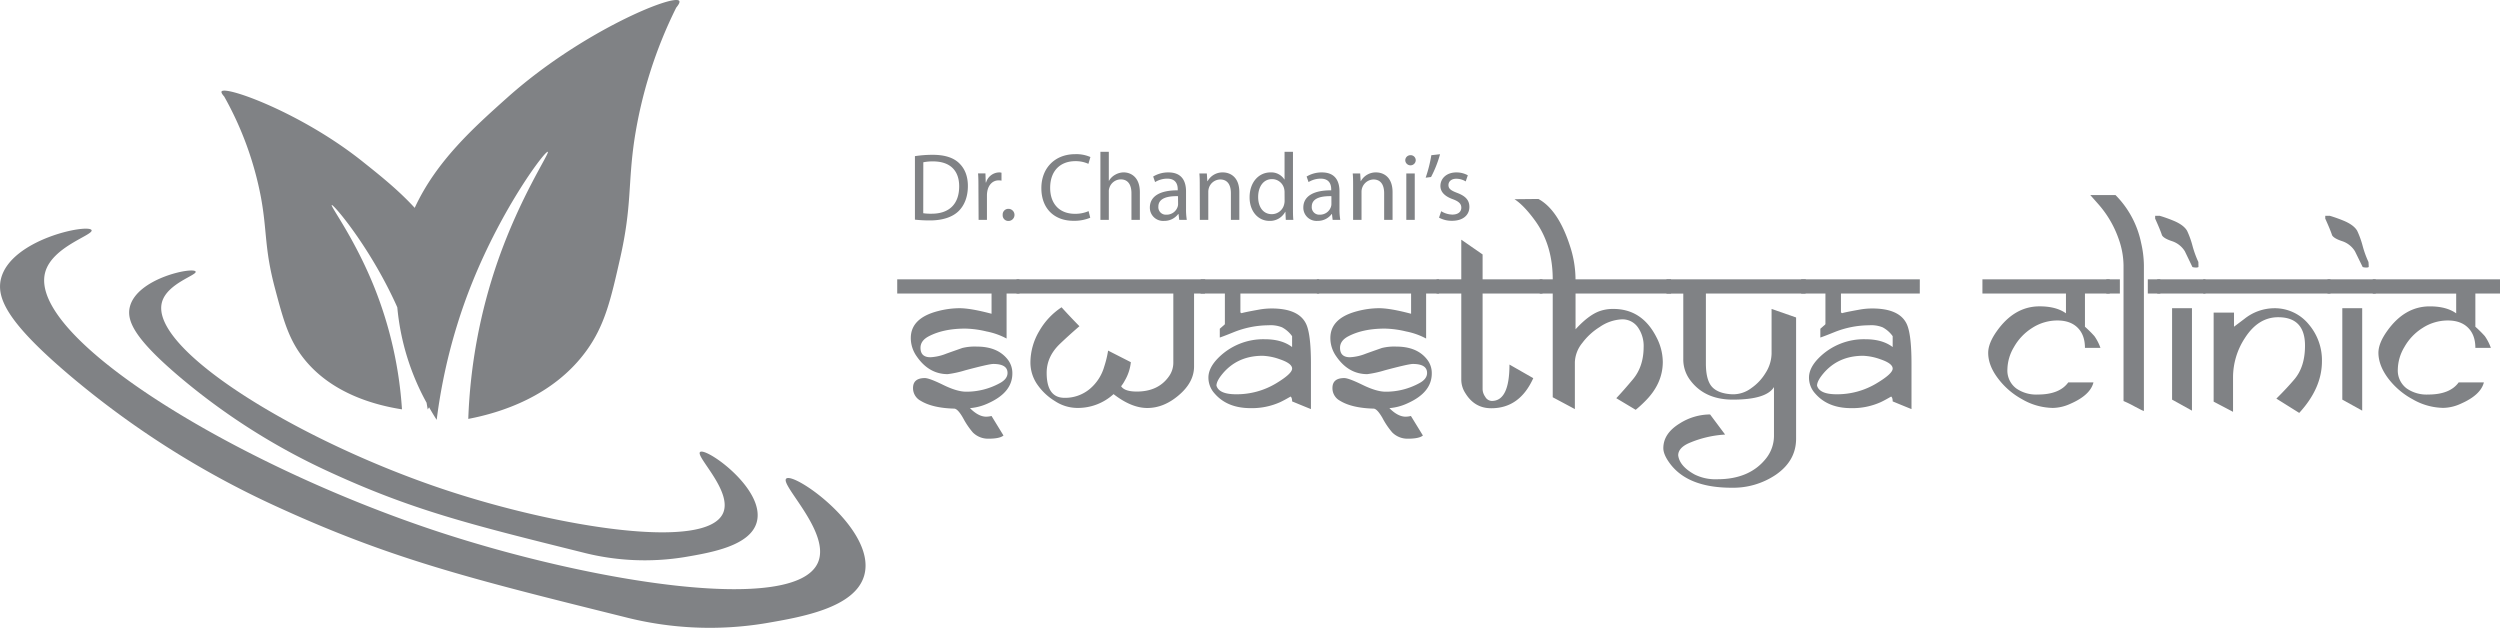 <svg xmlns="http://www.w3.org/2000/svg" viewBox="0 0 1030.96 258.9"><defs><style>.cls-1{fill:#808285;}</style></defs><g id="Layer_2" data-name="Layer 2"><g id="Layer_1-2" data-name="Layer 1"><path class="cls-1" d="M420.42,121.06H415.1v18.55a29.25,29.25,0,0,0-8.3-2.93,40,40,0,0,0-8.79-1.17q-8.94,0-15,3.17c-2.28,1.2-3.41,2.78-3.41,4.74,0,2.6,1.36,3.9,4.1,3.9a20.12,20.12,0,0,0,6.49-1.46c1.72-.62,3.94-1.4,6.64-2.35a21.31,21.31,0,0,1,6.05-.58q8.44,0,12.6,5.22a9.09,9.09,0,0,1,2,5.86q0,7.76-9.76,12.2a22.09,22.09,0,0,1-7.72,2.1c2.35,2.35,4.57,3.52,6.69,3.52a9.38,9.38,0,0,0,2.2-.29l4.93,8.05q-1.51,1.32-6.2,1.32a8.85,8.85,0,0,1-6.45-2.59,32.3,32.3,0,0,1-4-5.91q-2.19-3.85-3.66-3.9-9-.24-13.91-3.27a5.88,5.88,0,0,1-3.08-5.23q0-4.09,4.88-4.1,1.81,0,7.54,2.81t9.45,2.81A28.67,28.67,0,0,0,412.31,158q3.18-1.71,3.18-4.2,0-3.7-5.86-3.71-1.8,0-11.67,2.64a42.29,42.29,0,0,1-7.13,1.56q-7.75,0-12.79-7.32a13.07,13.07,0,0,1-2.44-7.57q0-8.25,11.28-11.13a35.75,35.75,0,0,1,8.74-1.17q4.68,0,13.28,2.29v-8.34H370V115.2h50.38Z"/><path class="cls-1" d="M497,115.2l-.1,5.86h-4.49v30.05q0,6.6-6.45,12-6.09,5.14-12.84,5.14-6.54,0-13.91-5.72A21.81,21.81,0,0,1,444,168.22a16.87,16.87,0,0,1-9-2.84,23.72,23.72,0,0,1-7-6.49,15.91,15.91,0,0,1-3.07-9.37,25.51,25.51,0,0,1,3.61-12.94,28.88,28.88,0,0,1,9.23-9.86q3.22,3.57,7.37,7.81-4,3.42-8,7.23-5.52,5.27-5.51,12,0,10.29,7.37,10.3a15.88,15.88,0,0,0,10.4-3.66,18.77,18.77,0,0,0,6-9.33,40.39,40.39,0,0,0,1.56-6.49l9.38,4.78a18.7,18.7,0,0,1-2.54,7.67,12.82,12.82,0,0,1-1.47,2.24c.95,1.47,3.09,2.2,6.45,2.2q8.69,0,13.08-6a9.66,9.66,0,0,0,2-5.77V121.06H419.2V115.2Z"/><path class="cls-1" d="M544,121.06H511.52v7.85a.57.57,0,0,1,.39.2.54.54,0,0,0,.34.2,1,1,0,0,1-.44-.05c0-.16,2.42-.69,7.27-1.56a29.34,29.34,0,0,1,5.32-.49q11,0,14.11,6.15,2.1,4.09,2.1,16.55V168.7c-.68-.26-3.27-1.31-7.76-3.17,0-1-.21-1.71-.63-2q-2.6,1.51-4.25,2.29a28.43,28.43,0,0,1-12.26,2.49q-9.62,0-14.84-6.05a9.74,9.74,0,0,1-2.54-6.54q0-4,4-8.06a26.18,26.18,0,0,1,19.28-7.76q7,0,11.23,3.22v-4.49a12.09,12.09,0,0,0-4.17-3.66,12.63,12.63,0,0,0-5.54-.83A39,39,0,0,0,508.73,137c-2,.81-3.85,1.55-5.71,2.2v-3.63c.42-.35,1-.89,1.86-1.61l.24-.29V121.06h-10V115.2H544ZM532.85,152q0-2.14-5.13-3.86a23.42,23.42,0,0,0-7.07-1.42q-10.31,0-16.51,7.43-2.49,3-2.49,4.88c.69,2.37,3.37,3.56,8.06,3.56a31.48,31.48,0,0,0,16.6-4.54Q532.85,154.1,532.85,152Z"/><path class="cls-1" d="M593.44,121.06h-5.33v18.55a29.17,29.17,0,0,0-8.29-2.93,40,40,0,0,0-8.79-1.17q-8.94,0-15,3.17-3.42,1.8-3.42,4.74,0,3.9,4.1,3.9a20.17,20.17,0,0,0,6.5-1.46q2.58-.93,6.64-2.35a21.21,21.21,0,0,1,6-.58q8.45,0,12.59,5.22a9,9,0,0,1,2,5.86q0,7.76-9.77,12.2a22,22,0,0,1-7.71,2.1q3.51,3.52,6.69,3.52a9.3,9.3,0,0,0,2.19-.29l4.94,8.05q-1.51,1.32-6.21,1.32a8.84,8.84,0,0,1-6.44-2.59,31.78,31.78,0,0,1-4-5.91q-2.21-3.85-3.66-3.9c-6-.16-10.66-1.25-13.92-3.27a5.87,5.87,0,0,1-3.07-5.23c0-2.73,1.62-4.1,4.88-4.1,1.2,0,3.72.94,7.54,2.81s7,2.81,9.45,2.81A28.69,28.69,0,0,0,585.33,158c2.12-1.14,3.17-2.54,3.17-4.2q0-3.7-5.85-3.71-1.81,0-11.67,2.64a42.5,42.5,0,0,1-7.13,1.56q-7.76,0-12.79-7.32a13,13,0,0,1-2.44-7.57q0-8.25,11.28-11.13a35.75,35.75,0,0,1,8.74-1.17q4.68,0,13.27,2.29v-8.34H543.05V115.2h50.39Z"/><path class="cls-1" d="M636.1,121.06H611.4V160.4a5.58,5.58,0,0,0,1.08,3.22,3.22,3.22,0,0,0,2.73,1.72q7.27,0,7.27-15l9.82,5.61q-5.62,12.45-17.38,12.4-6.84,0-10.65-6.25a10.23,10.23,0,0,1-1.66-5.38V121.06h-10.2V115.2h10.2V98.84l8.79,6.09V115.2h24.7Z"/><path class="cls-1" d="M689.12,121.06H649.73V135.8q5.31-5.81,9.86-7.47a16.48,16.48,0,0,1,5.71-.93q11.91,0,17.82,11.72a22.36,22.36,0,0,1,2.59,10.1q0,9.09-7.47,16.41a45.77,45.77,0,0,1-3.71,3.37l-8-4.79q3-3.17,6.88-7.81,4.35-5.22,4.4-13.18a13.37,13.37,0,0,0-2.15-7.91,7.76,7.76,0,0,0-7-3.61,17.49,17.49,0,0,0-9,3.17,26.22,26.22,0,0,0-7.13,6.54,13.33,13.33,0,0,0-3.08,7.91V168.7l-9.13-4.88V121.06h-5.37V115.2h5.37q0-14.34-7.47-24.47-4.49-6.11-8.3-8.58l9.87-.1q8.19,4.49,13,19.35a44.54,44.54,0,0,1,2.3,13.8h39.39Z"/><path class="cls-1" d="M744.68,115.2l-.1,5.86h-41.1v28.83q0,6.36,2.19,9.24,2.49,3.18,8.69,3.47a12.51,12.51,0,0,0,7.91-2.59,20.28,20.28,0,0,0,5.81-6.2,15.38,15.38,0,0,0,2.49-8V127.4l10.11,3.52v50q0,9.12-8.4,14.89a31.42,31.42,0,0,1-18.21,5.32q-17.67,0-25.14-9.62-3-3.9-3-6.69,0-6.09,6.84-10.25a23.58,23.58,0,0,1,12.44-3.66l6.2,8.3a44.05,44.05,0,0,0-15,3.56c-2.9,1.31-4.35,3-4.35,5q.54,4.44,6.69,7.86a19.24,19.24,0,0,0,9.47,2q13.33,0,20.12-8.64a15.07,15.07,0,0,0,3.22-9.57V159.62q-3.18,5.17-16.94,5.18-11.58,0-17.53-7.92a14.19,14.19,0,0,1-2.93-8.8v-27h-6.93V115.2Z"/><path class="cls-1" d="M791.69,121.06H759.18v7.85a.57.57,0,0,1,.39.2.54.54,0,0,0,.34.2,1,1,0,0,1-.44-.05c0-.16,2.43-.69,7.28-1.56a29.18,29.18,0,0,1,5.32-.49q11,0,14.11,6.15,2.09,4.09,2.09,16.55V168.7c-.68-.26-3.27-1.31-7.76-3.17,0-1-.21-1.71-.63-2-1.73,1-3.14,1.77-4.25,2.29a28.38,28.38,0,0,1-12.25,2.49q-9.61,0-14.84-6.05a9.69,9.69,0,0,1-2.54-6.54q0-4,4-8.06a26.18,26.18,0,0,1,19.28-7.76q7,0,11.23,3.22v-4.49a12.09,12.09,0,0,0-4.17-3.66,12.6,12.6,0,0,0-5.54-.83A39,39,0,0,0,756.4,137c-2,.81-3.86,1.55-5.72,2.2v-3.63c.43-.35,1-.89,1.86-1.61l.24-.29V121.06h-10V115.2h48.92ZM780.51,152q0-2.14-5.12-3.86a23.53,23.53,0,0,0-7.08-1.42q-10.3,0-16.5,7.43-2.49,3-2.49,4.88c.68,2.37,3.37,3.56,8,3.56a31.45,31.45,0,0,0,16.6-4.54Q780.51,154.1,780.51,152Z"/><path class="cls-1" d="M870,121.06H859.8v13.68a46.66,46.66,0,0,1,3.9,3.87,19.75,19.75,0,0,1,2.49,4.85H859.8q0-5.31-3-8.3c-2-2-4.79-3-8.34-3A19.15,19.15,0,0,0,838,135.26a22.17,22.17,0,0,0-7.49,7.89,18.58,18.58,0,0,0-2.69,9.17,9.2,9.2,0,0,0,3.76,7.94,14.37,14.37,0,0,0,8.74,2.44q9,0,12.59-5h10.4Q862,163,853.6,166.6a17.79,17.79,0,0,1-7,1.62,25.92,25.92,0,0,1-12.7-3.57,31,31,0,0,1-10-8.66q-4-5.3-4-10.48,0-3.9,3.47-8.83,7.27-10.35,17.72-10.35,6.89,0,10.88,2.88v-8.15H817.52V115.2H870Z"/><path class="cls-1" d="M884.11,109.36v60.12a7.43,7.43,0,0,1-1.27-.53l-2.54-1.32a48.92,48.92,0,0,0-4.59-2.25V109.45a33.33,33.33,0,0,0-2-10.89,43,43,0,0,0-8.64-14.65L862,80.44h10.4A39.1,39.1,0,0,1,883,100.32,43,43,0,0,1,884.11,109.36Zm-9.91,11.7h-5.57V115.2h5.57Zm16.69,0h-5.17V115.2h5.17Z"/><path class="cls-1" d="M906.61,110.12a1.88,1.88,0,0,1-1.12.2,4.39,4.39,0,0,1-1.37-.2L901,103.63a9.77,9.77,0,0,0-5.3-4.18q-3.35-1.1-4.12-2.41c-.49-1.5-1.43-3.79-2.83-6.89V89h1.9a58.35,58.35,0,0,1,6.1,2.2c2.58,1.14,4.3,2.45,5.18,4a36.15,36.15,0,0,1,2.24,6.25,42,42,0,0,0,2.4,6.59Q906.61,108.91,906.61,110.12Zm2.89,10.94H889.62V115.2H909.5Zm-5.57,48.28-8.2-4.54V127.11h8.2Z"/><path class="cls-1" d="M961.05,121.06H908.57V115.2h52.48Zm-10.5,21.48q0-11.72-11.08-11.72-8.21,0-13.72,8.59a29.57,29.57,0,0,0-4.88,16.21v14.21l-8-4.2V128.92h8.4v5.81l4.35-3.28a19.9,19.9,0,0,1,12.15-4.34,18.08,18.08,0,0,1,14.4,6.74A22.73,22.73,0,0,1,957.53,149q0,11.08-9.37,21.28l-9.42-5.9q4.39-4.35,7.47-8Q950.55,151.22,950.55,142.54Z"/><path class="cls-1" d="M976.82,110.12a1.92,1.92,0,0,1-1.13.2,4.28,4.28,0,0,1-1.36-.2l-3.18-6.49a9.74,9.74,0,0,0-5.29-4.18q-3.35-1.1-4.13-2.41c-.49-1.5-1.43-3.79-2.83-6.89V89h1.9a59.51,59.51,0,0,1,6.11,2.2c2.57,1.14,4.29,2.45,5.17,4a36.75,36.75,0,0,1,2.25,6.25,41.18,41.18,0,0,0,2.39,6.59A20.82,20.82,0,0,1,976.82,110.12Zm2.88,10.94H959.83V115.2H979.7Zm-5.57,48.28-8.2-4.54V127.11h8.2Z"/><path class="cls-1" d="M1031,121.06h-10.2v13.68a48.42,48.42,0,0,1,3.9,3.87,20.11,20.11,0,0,1,2.49,4.85h-6.39q0-5.31-3-8.3c-2-2-4.79-3-8.35-3A19.14,19.14,0,0,0,999,135.26a22.09,22.09,0,0,0-7.49,7.89,18.58,18.58,0,0,0-2.69,9.17,9.2,9.2,0,0,0,3.76,7.94,14.37,14.37,0,0,0,8.74,2.44q9,0,12.59-5h10.4q-1.32,5.26-9.72,8.88a17.71,17.71,0,0,1-7,1.62,25.88,25.88,0,0,1-12.69-3.57A31.09,31.09,0,0,1,984.82,156q-3.95-5.3-4-10.48,0-3.9,3.47-8.83,7.26-10.35,17.72-10.35,6.88,0,10.88,2.88v-8.15H978.48V115.2H1031Z"/><path class="cls-1" d="M377.3,64.39a48.67,48.67,0,0,1,7.31-.55c4.93,0,8.45,1.14,10.78,3.31s3.75,5.26,3.75,9.56-1.34,7.9-3.83,10.35-6.6,3.84-11.77,3.84a54.77,54.77,0,0,1-6.24-.32Zm3.43,23.54a21.52,21.52,0,0,0,3.48.2c7.35,0,11.34-4.11,11.34-11.3,0-6.28-3.52-10.27-10.79-10.27a19.37,19.37,0,0,0-4,.36Z"/><path class="cls-1" d="M403.49,77.5c0-2.25,0-4.18-.16-6h3.05l.12,3.75h.15A5.75,5.75,0,0,1,412,71.1a3.65,3.65,0,0,1,1,.12V74.5a5.1,5.1,0,0,0-1.18-.12c-2.45,0-4.19,1.86-4.66,4.47a9.55,9.55,0,0,0-.16,1.62V90.66h-3.44Z"/><path class="cls-1" d="M413.49,88.6a2.33,2.33,0,0,1,2.37-2.48,2.49,2.49,0,0,1,0,5A2.32,2.32,0,0,1,413.49,88.6Z"/><path class="cls-1" d="M449.6,89.79a17.16,17.16,0,0,1-7,1.26c-7.51,0-13.16-4.74-13.16-13.47,0-8.33,5.65-14,13.91-14a14.39,14.39,0,0,1,6.32,1.18l-.83,2.81a12.58,12.58,0,0,0-5.38-1.11c-6.24,0-10.39,4-10.39,11,0,6.52,3.76,10.71,10.24,10.71a13.66,13.66,0,0,0,5.61-1.11Z"/><path class="cls-1" d="M453.79,62.61h3.47V74.54h.08a6.52,6.52,0,0,1,2.49-2.45,7.19,7.19,0,0,1,3.56-1c2.57,0,6.67,1.58,6.67,8.18V90.66h-3.47v-11c0-3.08-1.15-5.69-4.43-5.69a5,5,0,0,0-4.66,3.47,4.19,4.19,0,0,0-.24,1.66V90.66h-3.47Z"/><path class="cls-1" d="M486.3,90.66,486,88.25h-.12a7.13,7.13,0,0,1-5.85,2.84,5.45,5.45,0,0,1-5.85-5.49c0-4.62,4.11-7.15,11.5-7.11V78.1c0-1.58-.43-4.43-4.34-4.43a9.6,9.6,0,0,0-5,1.42l-.79-2.29a11.93,11.93,0,0,1,6.28-1.7c5.85,0,7.27,4,7.27,7.83v7.15a27.64,27.64,0,0,0,.31,4.58Zm-.51-9.76c-3.79-.08-8.1.59-8.1,4.31A3.08,3.08,0,0,0,481,88.53a4.75,4.75,0,0,0,4.62-3.2,3.61,3.61,0,0,0,.2-1.11Z"/><path class="cls-1" d="M494.76,76.71c0-2,0-3.59-.16-5.17h3.08l.2,3.16H498a7,7,0,0,1,6.32-3.6c2.65,0,6.76,1.58,6.76,8.14V90.66h-3.48v-11c0-3.08-1.15-5.65-4.43-5.65a5,5,0,0,0-4.66,3.55,5.28,5.28,0,0,0-.23,1.62v11.5h-3.48Z"/><path class="cls-1" d="M533.2,62.61V85.72c0,1.7,0,3.64.16,4.94h-3.12l-.16-3.32H530a7.07,7.07,0,0,1-6.52,3.75c-4.62,0-8.17-3.91-8.17-9.71,0-6.36,3.91-10.28,8.57-10.28A6.41,6.41,0,0,1,529.65,74h.08V62.61Zm-3.47,16.71a6.05,6.05,0,0,0-.16-1.46,5.12,5.12,0,0,0-5-4c-3.59,0-5.73,3.16-5.73,7.39,0,3.87,1.9,7.07,5.65,7.07a5.23,5.23,0,0,0,5.1-4.15,6,6,0,0,0,.16-1.5Z"/><path class="cls-1" d="M549.56,90.66l-.28-2.41h-.11a7.14,7.14,0,0,1-5.85,2.84,5.45,5.45,0,0,1-5.85-5.49c0-4.62,4.11-7.15,11.5-7.11V78.1c0-1.58-.44-4.43-4.35-4.43a9.63,9.63,0,0,0-5,1.42l-.79-2.29a12,12,0,0,1,6.29-1.7c5.84,0,7.26,4,7.26,7.83v7.15a26.53,26.53,0,0,0,.32,4.58Zm-.51-9.76c-3.8-.08-8.1.59-8.1,4.31a3.08,3.08,0,0,0,3.28,3.32,4.75,4.75,0,0,0,4.62-3.2,3.61,3.61,0,0,0,.2-1.11Z"/><path class="cls-1" d="M558,76.71c0-2,0-3.59-.16-5.17h3.08l.2,3.16h.08a7,7,0,0,1,6.32-3.6c2.64,0,6.75,1.58,6.75,8.14V90.66h-3.47v-11c0-3.08-1.15-5.65-4.43-5.65a5.1,5.1,0,0,0-4.9,5.17v11.5H558Z"/><path class="cls-1" d="M583.82,66.17a2.16,2.16,0,0,1-4.31,0A2.12,2.12,0,0,1,581.68,64,2.07,2.07,0,0,1,583.82,66.17Zm-3.88,24.49V71.54h3.48V90.66Z"/><path class="cls-1" d="M593.85,63.6A46,46,0,0,1,590.14,73l-2.22.28A56.29,56.29,0,0,0,590.26,64Z"/><path class="cls-1" d="M594.33,87.1a9,9,0,0,0,4.58,1.39c2.53,0,3.71-1.27,3.71-2.85s-1-2.57-3.55-3.51C595.63,80.9,594,79,594,76.71c0-3.08,2.49-5.61,6.6-5.61a9.59,9.59,0,0,1,4.7,1.19l-.87,2.53a7.37,7.37,0,0,0-3.91-1.11c-2.06,0-3.2,1.19-3.2,2.61,0,1.58,1.14,2.29,3.63,3.24,3.32,1.26,5,2.92,5,5.77,0,3.35-2.61,5.72-7.15,5.72a10.9,10.9,0,0,1-5.37-1.3Z"/><path class="cls-1" d="M107.62,81.42c2.59,14.11,1.36,20.93,5.78,37.5,3.45,13,5.65,21.2,12.1,29.21,11.55,14.36,29.54,19,40.27,20.68a164.08,164.08,0,0,0-11.27-50c-8.17-20.46-18.38-33.86-17.69-34.26s15.52,17,26.43,40.84l.6,1.34a100.5,100.5,0,0,0,12.07,39.35c.17,1,.33,1.89.47,2.78l.57-.9c1.17,2.06,2.24,3.81,3.13,5.19.6-4.77,1.44-10.23,2.64-16.25a228.52,228.52,0,0,1,5.84-23c1.73-5.61,3.79-11.47,6.23-17.51C207.4,85.11,224.89,62,225.9,62.6c.86.5-11.24,18.21-20.6,45a222.65,222.65,0,0,0-12.19,65.15c13.11-2.5,35-9.17,48.75-28.16,7.65-10.58,10.08-21.32,13.91-38.24,4.88-21.62,3.13-30.41,5.85-48.76A184.92,184.92,0,0,1,278.86,3.15c.83-1,1.63-2.2,1.26-2.76-2.05-3.12-40.66,12.77-71,39.93-13.77,12.31-29.19,26.1-38.1,45.4C164.47,78.57,157,72.57,150,67,124.75,46.68,93,35.25,91.39,37.7c-.28.45.39,1.35,1.07,2.11A136.75,136.75,0,0,1,107.62,81.42Z"/><path class="cls-1" d="M73.72,155.12a269.39,269.39,0,0,0,61.46,39.19c34.65,16,58.1,21.82,105,33.48a102.54,102.54,0,0,0,42.38,1.91c10.75-1.84,26.76-4.59,29.49-14.31,3.81-13.54-20.83-31-23.33-29-2.13,1.7,13.48,16.17,9.46,25.22-6.89,15.52-67.38,6-114.12-9.45C123.47,182.11,61.45,144,66.8,124.6c2.14-7.74,14.62-11.15,13.87-12.61-1-2-24.12,2.73-27.11,14.5C52.09,132.29,55.54,139.64,73.72,155.12Z"/><path class="cls-1" d="M324.27,197.34c-2.94,2.34,18.56,22.26,13,34.73-9.49,21.37-92.79,8.25-157.15-13C96.68,191.45,11.29,139,18.65,112.25c2.94-10.65,20.13-15.35,19.1-17.36-1.37-2.69-33.21,3.76-37.33,20-2,8,2.73,18.11,27.75,39.42a370.44,370.44,0,0,0,84.64,54c47.72,22,80,30.05,144.6,46.1A141,141,0,0,0,315.78,257c14.8-2.54,36.84-6.33,40.61-19.71C361.64,218.63,327.71,194.59,324.27,197.34Z"/></g></g></svg>